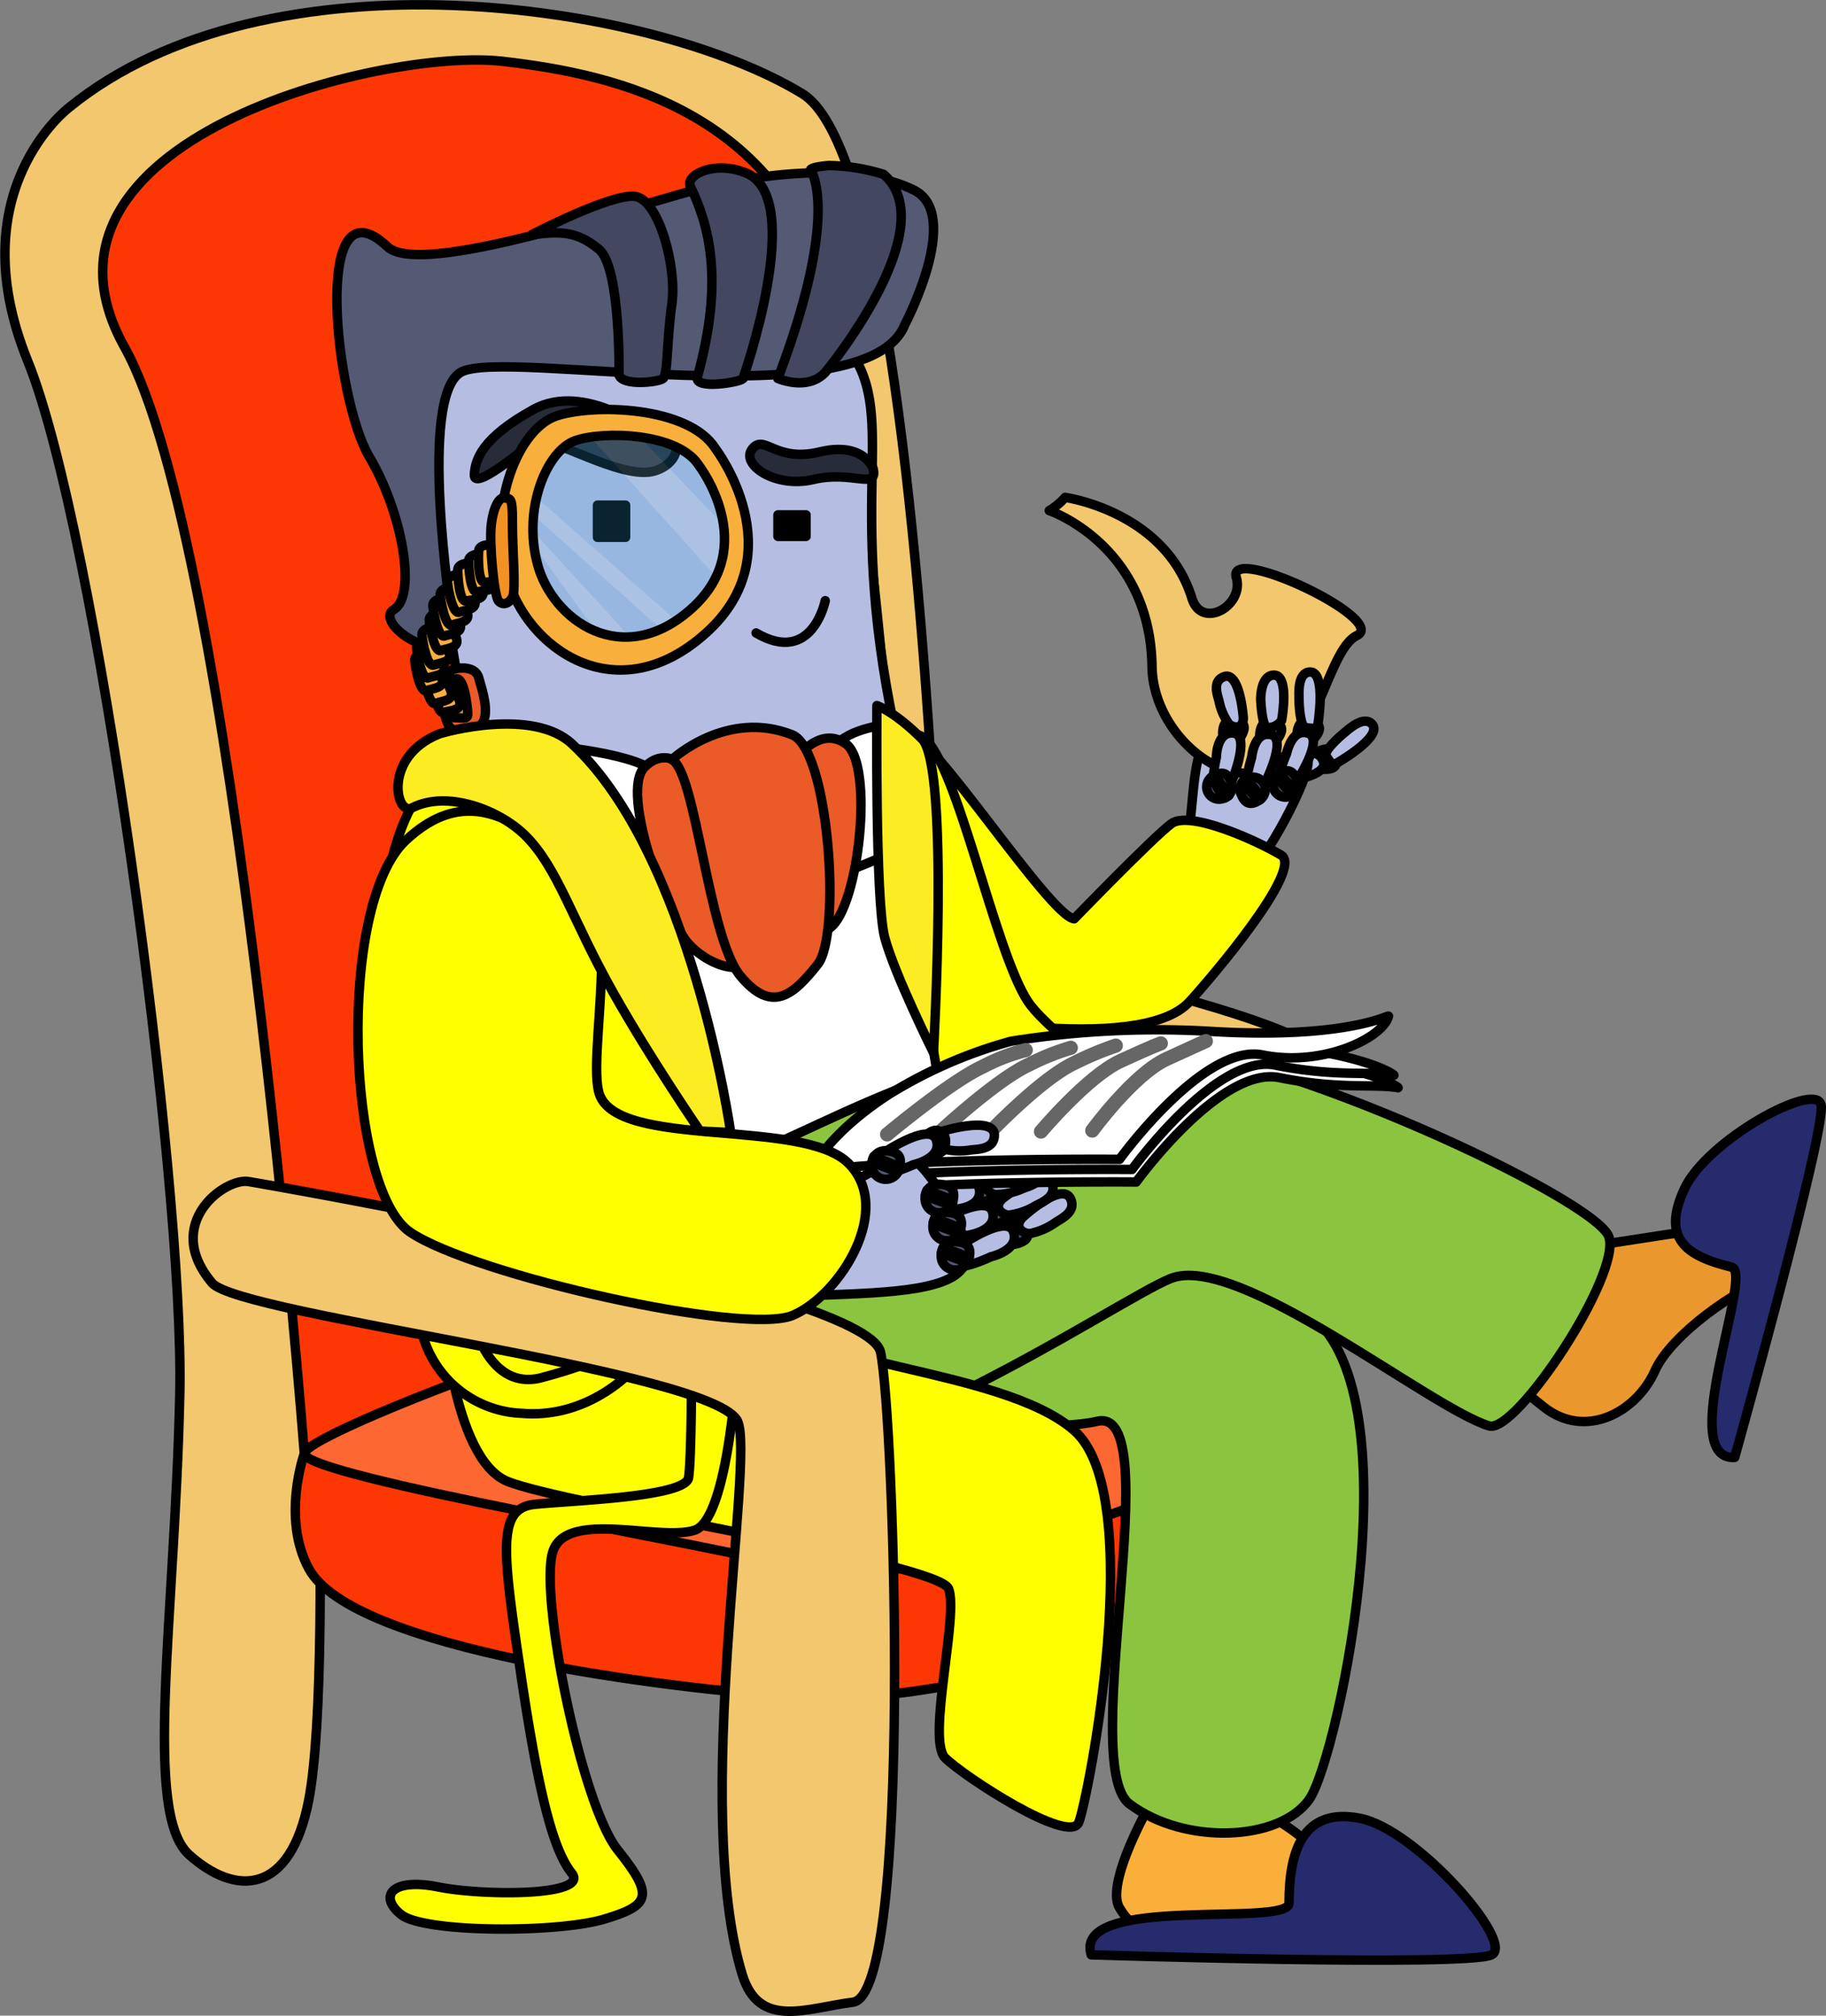 <svg xmlns="http://www.w3.org/2000/svg" xmlns:xlink="http://www.w3.org/1999/xlink" width="193.499" height="213.587" viewBox="0 0 193.499 213.587">
  <rect x="0" y="0" width="193.499" height="213.587" fill="#808080" stroke="none"/>
  <defs>
    <clipPath id="clip-path">
      <ellipse id="Ellipse_220" data-name="Ellipse 220" cx="11.864" cy="11.412" rx="11.864" ry="11.412" transform="matrix(0.637, -0.771, 0.771, 0.637, 934.223, 2721.057)" fill="none"/>
    </clipPath>
  </defs>
  <g id="Group_2013" data-name="Group 2013" transform="translate(-884.843 -2662.493)">
    <g id="Group_1983" data-name="Group 1983">
      <rect id="Rectangle_269" data-name="Rectangle 269" width="41.213" height="53.383" transform="translate(921.352 2709.214)" fill="none" stroke="#027cb2" stroke-linecap="round" stroke-linejoin="round" stroke-width="1"/>
      <line id="Line_66" data-name="Line 66" x2="29.091" transform="translate(927.413 2718.501)" fill="none" stroke="#027cb2" stroke-linecap="round" stroke-linejoin="round" stroke-width="1"/>
      <line id="Line_67" data-name="Line 67" x2="29.091" transform="translate(927.413 2726.304)" fill="none" stroke="#027cb2" stroke-linecap="round" stroke-linejoin="round" stroke-width="1"/>
      <line id="Line_68" data-name="Line 68" x2="29.091" transform="translate(927.413 2734.107)" fill="none" stroke="#027cb2" stroke-linecap="round" stroke-linejoin="round" stroke-width="1"/>
      <line id="Line_69" data-name="Line 69" x2="29.091" transform="translate(927.413 2741.91)" fill="none" stroke="#027cb2" stroke-linecap="round" stroke-linejoin="round" stroke-width="1"/>
    </g>
    <g id="Group_1985" data-name="Group 1985">
      <path id="Path_1996" data-name="Path 1996" d="M1024.163,2743.87s1.91.491,2.248-.341-.186-1.208-.618-1.558-1.724.237-1.662.575S1023.855,2743.717,1024.163,2743.87Z" fill="#535974" stroke="#000" stroke-linecap="round" stroke-linejoin="round" stroke-width="1"/>
      <path id="Path_1997" data-name="Path 1997" d="M1020.257,2745.412s5.449-.507,4.817-2.242-3.122-.432-3.122-.432-2.824.773-2.773,1.361A1.7,1.7,0,0,0,1020.257,2745.412Z" fill="#b5bee2" stroke="#000" stroke-linecap="round" stroke-linejoin="round" stroke-width="1"/>
      <path id="Path_1998" data-name="Path 1998" d="M1026.334,2743.454s5.152-2.886,3.9-4.235c-.9-.965-2.547.61-2.982.961s-2.183,1.9-1.876,2.4S1025.961,2743.574,1026.334,2743.454Z" fill="#b5bee2" stroke="#000" stroke-linecap="round" stroke-linejoin="round" stroke-width="1"/>
      <g id="Group_1984" data-name="Group 1984">
        <path id="Path_1999" data-name="Path 1999" d="M1020.565,2745.194c.272-.592.494-1.527-1.077-1.788a1.307,1.307,0,0,0-.616,2.528A1.231,1.231,0,0,0,1020.565,2745.194Z" fill="#535974" stroke="#000" stroke-linecap="round" stroke-linejoin="round" stroke-width="1"/>
        <path id="Path_2000" data-name="Path 2000" d="M1019.8,2743.513l-.295,2.565a2.728,2.728,0,0,1-.52-.092,19.627,19.627,0,0,1,.347-2.588S1019.706,2743.357,1019.8,2743.513Z" fill="#42475f" stroke="#000" stroke-linecap="round" stroke-linejoin="round" stroke-width="1"/>
      </g>
    </g>
    <path id="Path_2001" data-name="Path 2001" d="M1017.267,2754.61c1.375-.269,6.463-9.742,6.182-11.5-.156-.976-6.575-2.973-9.492-2.74s-2.4,6.044-3.329,11.719C1010.393,2753.523,1015.893,2754.879,1017.267,2754.61Z" fill="#b5bee2" stroke="#000" stroke-linecap="round" stroke-linejoin="round" stroke-width="1"/>
    <path id="Path_2002" data-name="Path 2002" d="M1006.467,2854.161s-4.492,7.986-2.995,10.482,2.995,2.995,8.486,2.995,20.465,5.491,17.969-1-9.484-12.479-14.475-12.978A29.093,29.093,0,0,0,1006.467,2854.161Z" fill="#faaf3b" stroke="#000" stroke-linecap="round" stroke-linejoin="round" stroke-width="1"/>
    <path id="Path_2003" data-name="Path 2003" d="M1044.591,2796s23.449-3.908,26.38-3.908,4.885,4.885,1.465,5.862-10.529,5.982-12.212,9.77c-1.954,4.4-7.328,7.328-11.725,3.908s-10.747-9.77-10.747-9.77Z" fill="#ea982d" stroke="#000" stroke-linecap="round" stroke-linejoin="round" stroke-width="1"/>
    <path id="Path_2004" data-name="Path 2004" d="M892.176,2673.874s-11.724,8.794-4.4,26.868,16.609,86.955,16.121,109.427c-.523,24.055-3.908,44.454.977,48.85s10.747,4.4,12.7-5.862c2.847-14.945.068-75.688-2.409-89.87s-18.29-72.372-16.734-77.473,68.92-6.331,70.655,9.917.758,140.817.758,140.817,14.656,0,15.633-5.862.488-148.507-15.633-158.277S913.182,2656.777,892.176,2673.874Z" fill="#f2c76d" stroke="#000" stroke-linecap="round" stroke-linejoin="round" stroke-width="1"/>
    <path id="Path_2005" data-name="Path 2005" d="M917.09,2816.519s-7.327-96.236-19.051-117.242c-12.217-21.888,27.356-31.753,40.057-30.288,12.142,1.4,30.288,5.374,35.173,26.868,4.657,20.489,11.236,93.306,3.908,97.7S923.441,2823.847,917.09,2816.519Z" fill="#fd3704" stroke="#000" stroke-linecap="round" stroke-linejoin="round" stroke-width="1"/>
    <path id="Path_2006" data-name="Path 2006" d="M977.222,2760.809s47.173,8.847,48.317,14.187-.391,59.5-5.373,60.087c-12.967,1.525-2.49-49.541-4.4-53.737s-42.742-12.909-43.505-16.341S975.315,2760.428,977.222,2760.809Z" fill="#f2c76d" stroke="#000" stroke-linecap="round" stroke-linejoin="round" stroke-width="1"/>
    <path id="Path_2007" data-name="Path 2007" d="M982.062,2769.622s23.449,4.885,28.822-.977c2.334-2.546,12.159-14.075,9.717-15.54s-9.688-4.792-11.642-3.326-10.288,10.073-10.288,10.073c-2.62-.265-15.632-20.517-17.586-19.54S980.108,2768.645,982.062,2769.622Z" fill="#ff0" stroke="#000" stroke-linecap="round" stroke-linejoin="round" stroke-width="1"/>
    <path id="Path_2008" data-name="Path 2008" d="M977.666,2756.921s-1.151,32.158,3.821,31.467c2.83-.393,30.723-1.4,31.84-2.645.845-.942-16.61-12.7-19.541-17.1-3.533-5.3-7.464-25.185-11.06-27.98S977.666,2756.921,977.666,2756.921Z" fill="#ff0" stroke="#000" stroke-linecap="round" stroke-linejoin="round" stroke-width="1"/>
    <path id="Path_2009" data-name="Path 2009" d="M917.09,2816.519s-2.442,6.839.489,12.213c4.643,8.513,37.615,12.7,52.759,13.678,16.205,1.046,60.575-11.724,55.69-18.563s-25.989-20.042-38.1-22.472S917.7,2814.81,917.09,2816.519Z" fill="#fd3704" stroke="#000" stroke-linecap="round" stroke-linejoin="round" stroke-width="1"/>
    <path id="Path_2010" data-name="Path 2010" d="M917.09,2816.519c0,2.443,43.325,9.673,52.759,12.213,12.7,3.419,58.525-12.971,53.736-19.54s-29.8-12.213-43.965-12.7S917.09,2814.077,917.09,2816.519Z" fill="#fc6732" stroke="#000" stroke-linecap="round" stroke-linejoin="round" stroke-width="1"/>
    <path id="Path_2011" data-name="Path 2011" d="M931.285,2750.891s-9.31,56.835,15.116,64.163,42.744-9.526,38.836-32.486-5.617-35.417-8.708-35.4C949.521,2747.361,931.285,2750.891,931.285,2750.891Z" fill="#fff" stroke="#000" stroke-linecap="round" stroke-linejoin="round" stroke-width="1"/>
    <g id="Group_1992" data-name="Group 1992">
      <path id="Path_2012" data-name="Path 2012" d="M974.386,2698.958c6,7.3-.092,15.485,5.26,40.787,1.5,7.091-45.619,9.524-45.429,2.279.194-7.339-8.479-37.5-.532-42.366S971.644,2695.622,974.386,2698.958Z" fill="#b5bee2" stroke="#000" stroke-linecap="round" stroke-linejoin="round" stroke-width="1"/>
      <path id="Path_2013" data-name="Path 2013" d="M972.292,2726.145s-1.363,6.912-7.328,3.42" fill="none" stroke="#000" stroke-linecap="round" stroke-linejoin="round" stroke-width="1"/>
      <path id="Path_2014" data-name="Path 2014" d="M977.373,2712.165s-.974-2.919-5.677-1.784-5.839-1.946-7.136-.324,2.432,4.217,6.487,3.244S977.859,2714.436,977.373,2712.165Z" fill="#282b38" stroke="#000" stroke-linecap="round" stroke-linejoin="round" stroke-width="1"/>
      <path id="Path_2015" data-name="Path 2015" d="M953.848,2708.411s-7.008-5.533-12.456-2.541-6.226,5.322-6.282,6.957,4.826-2.384,6.212-3.492,9.365,4.217,12.969,3.04S956.787,2706.971,953.848,2708.411Z" fill="#282b38" stroke="#000" stroke-linecap="round" stroke-linejoin="round" stroke-width="1"/>
      <path id="Path_2016" data-name="Path 2016" d="M980.72,2696.908s6.163-11.678.973-14.273-14.759-2.433-24.977.487-27.694,8.449-30.816,5.514c-8.11-7.623-5.515,16.219-1.947,22.22s5.067,14.759,2.634,16.219,6.279,7.224,6.085,1.044c-.025-.826-3.529-23.588,1.013-26.183S976.7,2707.069,980.72,2696.908Z" fill="#545974" stroke="#000" stroke-linecap="round" stroke-linejoin="round" stroke-width="1"/>
      <rect id="Rectangle_270" data-name="Rectangle 270" width="2.977" height="3.406" transform="translate(951.135 2719.429) rotate(180)" stroke="#000" stroke-linecap="round" stroke-linejoin="round" stroke-width="1"/>
      <g id="Group_1989" data-name="Group 1989" opacity="0.22">
        <ellipse id="Ellipse_219" data-name="Ellipse 219" cx="11.864" cy="11.412" rx="11.864" ry="11.412" transform="matrix(0.637, -0.771, 0.771, 0.637, 934.223, 2721.057)" fill="#2ea0da" stroke="#000" stroke-linecap="round" stroke-linejoin="round" stroke-width="1"/>
        <g id="Group_1988" data-name="Group 1988">
          <g id="Group_1987" data-name="Group 1987" clip-path="url(#clip-path)">
            <g id="Group_1986" data-name="Group 1986">
              <path id="Path_2017" data-name="Path 2017" d="M950.772,2706.889l11.42,11.959-1.284,4.968-14.051-15.641Z" fill="#8fd2eb"/>
              <path id="Path_2018" data-name="Path 2018" d="M940.192,2713.9l17.058,15.02-1.463,1.021-16.21-14.45Z" fill="#8fd2eb"/>
              <path id="Path_2019" data-name="Path 2019" d="M939.536,2716.829l13.438,14.682-3.313.142-9.867-13.556Z" fill="#8fd2eb"/>
            </g>
          </g>
        </g>
      </g>
      <path id="Path_2020" data-name="Path 2020" d="M954.283,2749.45s2.316-3.444-.066-5.23c-3.908-2.931-19.463-3.174-20.193-3.741s-7.145,12.939-7.145,12.939,27.833,7.956,28.968,7.145S954.932,2750.909,954.283,2749.45Z" fill="#fff" stroke="#000" stroke-linecap="round" stroke-linejoin="round" stroke-width="1"/>
      <path id="Path_2021" data-name="Path 2021" d="M979.585,2739.17s4.179,9.791,2.719,11.737-11.394,5.214-11.394,5.214.92-13.086,2.7-14.87S979.585,2739.17,979.585,2739.17Z" fill="#fff" stroke="#000" stroke-linecap="round" stroke-linejoin="round" stroke-width="1"/>
      <path id="Path_2022" data-name="Path 2022" d="M968.191,2744.107c.518-.661,3.277-4.953,6.291-2.793s1.382,17.326-1.7,19.515-8.37,9.017-8.365.682S968.191,2744.107,968.191,2744.107Z" fill="#ea5b27" stroke="#000" stroke-linecap="round" stroke-linejoin="round" stroke-width="1"/>
      <path id="Path_2023" data-name="Path 2023" d="M958.533,2744.849s-2.652-3.784-5.372-1.091,2.541,16.215,4.476,18.537c2.442,2.931,7.871,4.434,7.327-.489S958.533,2744.849,958.533,2744.849Z" fill="#ea5b27" stroke="#000" stroke-linecap="round" stroke-linejoin="round" stroke-width="1"/>
      <path id="Path_2024" data-name="Path 2024" d="M956.04,2742.989s5.794-5.407,12.756-2.629c3.9,1.557,5.221,21.148,2.7,24.317s-4.793,5.328-8.2,1.23S958.572,2744.181,956.04,2742.989Z" fill="#ea5b27" stroke="#000" stroke-linecap="round" stroke-linejoin="round" stroke-width="1"/>
      <rect id="Rectangle_271" data-name="Rectangle 271" width="2.977" height="2.276" transform="translate(970.259 2719.329) rotate(180)" stroke="#000" stroke-linecap="round" stroke-linejoin="round" stroke-width="1"/>
      <path id="Path_2025" data-name="Path 2025" d="M943.71,2706.608c3.869-1.36,14.115-1.1,16.94,3.41,0,0,8.485,11.035-.993,19.554s-19.068,1.6-21.115-6.061S939.84,2707.968,943.71,2706.608Zm-1.913,15.665c1.584,5.935,9.011,11.289,16.349,4.693s.769-15.141.769-15.141c-2.187-3.489-10.121-3.693-13.117-2.64S940.212,2716.339,941.8,2722.273Z" fill="#f8af3c" stroke="#000" stroke-linecap="round" stroke-linejoin="round" stroke-width="1"/>
      <path id="Path_2026" data-name="Path 2026" d="M972.294,2701.951s12.714-15.353,6.18-20.985a20.619,20.619,0,0,0-5.826-.934c-2.124.193-1.9.483-1.9.483s3.251,4.345-3.476,22.08C967.273,2702.595,970.4,2703.979,972.294,2701.951Z" fill="#43475f" stroke="#000" stroke-linecap="round" stroke-linejoin="round" stroke-width="1"/>
      <path id="Path_2027" data-name="Path 2027" d="M963.572,2702.627s6.759-19.119.354-21.79c-3.373-1.407-6.5.215-5.923,1.416,1.9,3.959,3.637,9.753.741,20.181C958.361,2703.811,963.185,2703.014,963.572,2702.627Z" fill="#43475f" stroke="#000" stroke-linecap="round" stroke-linejoin="round" stroke-width="1"/>
      <path id="Path_2028" data-name="Path 2028" d="M954.688,2702.82" fill="#43475f" stroke="#000" stroke-linecap="round" stroke-linejoin="round" stroke-width="1"/>
      <path id="Path_2029" data-name="Path 2029" d="M950.44,2702.241s.193-11.394-2.125-13.325-4.055-1.931-7.145-1.545c0,0,8.5-4.442,11.008-4.056s4.412,7.547,3.862,11.394c-.579,4.056-.386,7.532-.966,7.918S950.826,2703.4,950.44,2702.241Z" fill="#43475f" stroke="#000" stroke-linecap="round" stroke-linejoin="round" stroke-width="1"/>
      <path id="Path_2030" data-name="Path 2030" d="M933.252,2733.333s1.931-.386,2.317.966,1.159,3.669.387,4.828-2.9,1.159-3.477.386-1.351-4.442-.772-5.407C932.021,2733.582,933.252,2733.333,933.252,2733.333Z" fill="#ea5b27" stroke="#000" stroke-linecap="round" stroke-linejoin="round" stroke-width="1"/>
      <path id="Path_2031" data-name="Path 2031" d="M933.059,2734.492a.845.845,0,0,0-.773.579c-.193.58,0,3.477.773,3.477s1.352.193,1.352-.387S934.024,2733.913,933.059,2734.492Z" fill="#f29222" stroke="#000" stroke-linecap="round" stroke-linejoin="round" stroke-width="1"/>
      <path id="Path_2032" data-name="Path 2032" d="M932.185,2733.921s-1.424.026-1.4.8.347,3.467,1.058,3.252,2.019-.141,1.685-1.241S932.412,2733.528,932.185,2733.921Z" fill="#f8af3c" stroke="#000" stroke-linecap="round" stroke-linejoin="round" stroke-width="1"/>
      <path id="Path_2033" data-name="Path 2033" d="M931.1,2732.959s-1.419.11-1.349.879.551,3.441,1.249,3.184,2.006-.26,1.608-1.339S931.3,2732.553,931.1,2732.959Z" fill="#f8af3c" stroke="#000" stroke-linecap="round" stroke-linejoin="round" stroke-width="1"/>
      <path id="Path_2034" data-name="Path 2034" d="M930.14,2731.608s-1.42.109-1.35.878.552,3.441,1.249,3.184,2.007-.26,1.609-1.339S930.343,2731.2,930.14,2731.608Z" fill="#f8af3c" stroke="#000" stroke-linecap="round" stroke-linejoin="round" stroke-width="1"/>
      <path id="Path_2035" data-name="Path 2035" d="M930.333,2730.256s-1.42.109-1.35.879.552,3.44,1.249,3.183,2.007-.26,1.609-1.339S930.536,2729.85,930.333,2730.256Z" fill="#f8af3c" stroke="#000" stroke-linecap="round" stroke-linejoin="round" stroke-width="1"/>
      <path id="Path_2036" data-name="Path 2036" d="M930.907,2728.9s-1.419.109-1.349.879.551,3.44,1.249,3.183,2.006-.26,1.608-1.338S931.111,2728.5,930.907,2728.9Z" fill="#f8af3c" stroke="#000" stroke-linecap="round" stroke-linejoin="round" stroke-width="1"/>
      <path id="Path_2037" data-name="Path 2037" d="M931.68,2727.359s-1.42.109-1.35.879.552,3.44,1.249,3.183,2.007-.259,1.609-1.338S931.883,2726.953,931.68,2727.359Z" fill="#f8af3c" stroke="#000" stroke-linecap="round" stroke-linejoin="round" stroke-width="1"/>
      <path id="Path_2038" data-name="Path 2038" d="M932.066,2725.814s-1.419.109-1.35.879.552,3.44,1.249,3.183,2.007-.259,1.609-1.338S932.269,2725.408,932.066,2725.814Z" fill="#f8af3c" stroke="#000" stroke-linecap="round" stroke-linejoin="round" stroke-width="1"/>
      <path id="Path_2039" data-name="Path 2039" d="M932.838,2724.655s-1.419.11-1.349.879.552,3.44,1.249,3.183,2.006-.259,1.608-1.338S933.042,2724.249,932.838,2724.655Z" fill="#f8af3c" stroke="#000" stroke-linecap="round" stroke-linejoin="round" stroke-width="1"/>
      <path id="Path_2040" data-name="Path 2040" d="M933.611,2723.3s-1.419.11-1.35.879.552,3.441,1.249,3.184,2.007-.26,1.609-1.339S933.814,2722.9,933.611,2723.3Z" fill="#f8af3c" stroke="#000" stroke-linecap="round" stroke-linejoin="round" stroke-width="1"/>
      <path id="Path_2041" data-name="Path 2041" d="M934.786,2722.143s-1.423-.039-1.434.733.189,3.48.91,3.3,2.022-.049,1.739-1.164S935.03,2721.76,934.786,2722.143Z" fill="#f8af3c" stroke="#000" stroke-linecap="round" stroke-linejoin="round" stroke-width="1"/>
      <path id="Path_2042" data-name="Path 2042" d="M935.944,2721.178s-1.423-.039-1.434.733.191,3.479.911,3.3,2.023-.049,1.739-1.164S936.188,2720.795,935.944,2721.178Z" fill="#f8af3c" stroke="#000" stroke-linecap="round" stroke-linejoin="round" stroke-width="1"/>
      <path id="Path_2043" data-name="Path 2043" d="M937.053,2720.224s-1.416-.142-1.483.628-.06,3.484.671,3.353,2.021.1,1.819-1.035S937.325,2719.859,937.053,2720.224Z" fill="#f8af3c" stroke="#000" stroke-linecap="round" stroke-linejoin="round" stroke-width="1"/>
      <path id="Path_2044" data-name="Path 2044" d="M938.325,2715.256c.565.125.837-.211.819,2.554s.382,7.206.026,7.918-1,.965-1.487.462-1.01-6.157-.781-8.085S937.759,2715.13,938.325,2715.256Z" fill="#f29222" stroke="#000" stroke-linecap="round" stroke-linejoin="round" stroke-width="1"/>
      <g id="Group_1991" data-name="Group 1991">
        <path id="Path_2045" data-name="Path 2045" d="M947.987,2751.594l1.685,5.092-5.279-1.11Z" fill="none" stroke="#000" stroke-linecap="round" stroke-linejoin="round" stroke-width="1"/>
        <path id="Path_2046" data-name="Path 2046" d="M947.658,2753.155l.816,2.464-2.554-.537Z" fill="none" stroke="#000" stroke-linecap="round" stroke-linejoin="round" stroke-width="1"/>
        <path id="Path_2047" data-name="Path 2047" d="M947.338,2754.679l1.136.939-2.554-.537Z" fill="none" stroke="#000" stroke-linecap="round" stroke-linejoin="round" stroke-width="1"/>
        <g id="Group_1990" data-name="Group 1990">
          <circle id="Ellipse_221" data-name="Ellipse 221" cx="0.193" cy="0.193" r="0.193" transform="translate(949.473 2756.491)"/>
          <circle id="Ellipse_222" data-name="Ellipse 222" cx="0.193" cy="0.193" r="0.193" transform="translate(944.207 2755.385)"/>
          <circle id="Ellipse_223" data-name="Ellipse 223" cx="0.193" cy="0.193" r="0.193" transform="translate(947.8 2751.402)"/>
        </g>
        <line id="Line_70" data-name="Line 70" x1="0.321" y2="1.527" transform="translate(947.335 2753.166)" fill="none" stroke="#000" stroke-linecap="round" stroke-linejoin="round" stroke-width="1"/>
      </g>
    </g>
    <path id="Path_2048" data-name="Path 2048" d="M960.854,2811.615s32.7,3.264,40.26,1.485-2.1,36.4,3.42,40.546c5.862,4.4,15.938,3.959,19.051-.489s11.825-45.38-1.073-52.051-50.7-10.675-54.706-7.117S956.57,2805.224,960.854,2811.615Z" fill="#8bc53f" stroke="#000" stroke-linecap="round" stroke-linejoin="round" stroke-width="1"/>
    <path id="Path_2049" data-name="Path 2049" d="M953.129,2819.341c19.651,2.063,50.06-19.143,55.8-21.385,7.111-2.778,27.357,13.678,33.707,15.632,2.852.878,14.036-16.026,12.7-20.029s-35.158-19.784-49.827-20.517c-19.541-.977-34.714,10.076-44.943,13.19s-25.935,7.225-26.38,16.12S933.477,2817.278,953.129,2819.341Z" fill="#8bc53f" stroke="#000" stroke-linecap="round" stroke-linejoin="round" stroke-width="1"/>
    <path id="Path_2050" data-name="Path 2050" d="M931.746,2800.887s.977,16.121,6.839,18.563,45.677,8.619,46.776,11.393-2.322,15.964-.368,17.918,13.19,9.281,14.167,6.839,7.328-34.684-.489-41.523-30.776-6.84-33.218-13.19-9.235-39.343-15.144-46.409-16.349-13.63-20.029-9.281C919.533,2757.9,928.326,2795.513,931.746,2800.887Z" fill="#ff0" stroke="#000" stroke-linecap="round" stroke-linejoin="round" stroke-width="1"/>
    <path id="Path_2051" data-name="Path 2051" d="M1000.477,2869.635s39.889,1.26,42.428,0-7.946-13.322-13.976-14.476-7.487,3.494-7.487,8.985C1021.442,2866.776,998.481,2863.146,1000.477,2869.635Z" fill="#252b6d" stroke="#000" stroke-linecap="round" stroke-linejoin="round" stroke-width="1"/>
    <path id="Path_2052" data-name="Path 2052" d="M1068.666,2816.926s9.729-34.784,9.153-37.357-12.122,3.737-14.5,8.93.068,7.054,5.029,8.27C1070.726,2797.352,1062.361,2817.293,1068.666,2816.926Z" fill="#252b6d" stroke="#000" stroke-linecap="round" stroke-linejoin="round" stroke-width="1"/>
    <path id="Path_2053" data-name="Path 2053" d="M983.759,2774.03s1.723-30.3-1.208-33.23-4.783-3.544-4.783-3.544-.2,20.711.827,24.585S983.759,2774.03,983.759,2774.03Z" fill="#fbed21" stroke="#000" stroke-linecap="round" stroke-linejoin="round" stroke-width="1"/>
    <path id="Path_2054" data-name="Path 2054" d="M997.712,2715.2s10.572,1.439,13.442,10.7c1.043,3.365,5.56.764,4.7-2.205-1.058-3.665,16.191,4.439,12.776,6.141-3.182,1.587-4.086,11.975-10,14.282-4.506,1.757-11.6-4.013-11.708-11.006-.208-12.9-10.89-16.517-10.89-16.517A6.953,6.953,0,0,0,997.712,2715.2Z" fill="#f2c76d" stroke="#000" stroke-linecap="round" stroke-linejoin="round" stroke-width="1"/>
    <path id="Path_2055" data-name="Path 2055" d="M934.677,2801.375s1.468,8.449,7.329,7.156a56.155,56.155,0,0,0,12.211-4.713l8.793,2.442s-.855,17.229-4.58,18.385-13.383-2.133-14.96,2.133,2.931,26.868,6.839,31.753,3.42,5.862-1.466,7.328-19.051,1.465-21.494-.489-.977-3.908,3.908-2.931,16.121.977,14.167-1.466-3.5-8.358-5.374-21c-1.954-13.19-2.594-17.66,1.466-18.075s15.979-.766,16.294-2.826.315-11.341.315-11.341l-5.893-.435s-4.662,5.574-12.086,4.959a11.381,11.381,0,0,1-10.843-9.9C928.712,2798.464,934.677,2801.375,934.677,2801.375Z" fill="#ff0" stroke="#000" stroke-linecap="round" stroke-linejoin="round" stroke-width="1"/>
    <g id="Group_1993" data-name="Group 1993">
      <path id="Path_2056" data-name="Path 2056" d="M990.93,2793.065s1.285-1.823,2.186-1.354.726,1.177.611,1.794-1.658,1.061-1.853.724S990.778,2793.423,990.93,2793.065Z" fill="#535974" stroke="#000" stroke-linecap="round" stroke-linejoin="round" stroke-width="1"/>
      <path id="Path_2057" data-name="Path 2057" d="M986.436,2794.6s5.064-3.561,5.792-1.6-2.371,2.661-2.371,2.661-3,1.406-3.387.862A1.922,1.922,0,0,1,986.436,2794.6Z" fill="#b5bee2" stroke="#000" stroke-linecap="round" stroke-linejoin="round" stroke-width="1"/>
      <path id="Path_2058" data-name="Path 2058" d="M993.2,2791.5s4.166-3.868,5.079-1.994c.672,1.381-1,2.136-1.558,2.506a7.175,7.175,0,0,1-2.756,1.2C993.3,2793.218,992.212,2792.562,993.2,2791.5Z" fill="#b5bee2" stroke="#000" stroke-linecap="round" stroke-linejoin="round" stroke-width="1"/>
    </g>
    <g id="Group_1995" data-name="Group 1995">
      <path id="Path_2059" data-name="Path 2059" d="M988.714,2790.874s1.422-1.718,2.284-1.181.633,1.229.471,1.836-1.736.93-1.9.579S988.534,2791.22,988.714,2790.874Z" fill="#535974" stroke="#000" stroke-linecap="round" stroke-linejoin="round" stroke-width="1"/>
      <path id="Path_2060" data-name="Path 2060" d="M984.114,2792.061s5.325-3.16,5.9-1.151-2.57,2.471-2.57,2.471-3.1,1.17-3.443.6A1.925,1.925,0,0,1,984.114,2792.061Z" fill="#b5bee2" stroke="#000" stroke-linecap="round" stroke-linejoin="round" stroke-width="1"/>
      <path id="Path_2061" data-name="Path 2061" d="M991.1,2789.49s4.452-3.535,5.217-1.6c.564,1.429-1.158,2.053-1.747,2.379a7.187,7.187,0,0,1-2.839.983C991.065,2791.209,990.031,2790.472,991.1,2789.49Z" fill="#b5bee2" stroke="#000" stroke-linecap="round" stroke-linejoin="round" stroke-width="1"/>
      <g id="Group_1994" data-name="Group 1994">
        <path id="Path_2062" data-name="Path 2062" d="M984.168,2792.06c.732.1,1.759.452,1.058,2.111a1.479,1.479,0,0,1-2.789-.942A1.391,1.391,0,0,1,984.168,2792.06Z" fill="#535974" stroke="#000" stroke-linecap="round" stroke-linejoin="round" stroke-width="1"/>
        <path id="Path_2063" data-name="Path 2063" d="M985.311,2793.811l-2.63-1.271a3.138,3.138,0,0,0-.228.553,22.357,22.357,0,0,0,2.684,1.234S985.405,2793.992,985.311,2793.811Z" fill="#42475f" stroke="#000" stroke-linecap="round" stroke-linejoin="round" stroke-width="1"/>
      </g>
    </g>
    <g id="Group_1997" data-name="Group 1997">
      <path id="Path_2064" data-name="Path 2064" d="M987.344,2788.323s1.62-1.533,2.41-.9.48,1.3.245,1.88-1.835.712-1.96.343S987.124,2788.644,987.344,2788.323Z" fill="#535974" stroke="#000" stroke-linecap="round" stroke-linejoin="round" stroke-width="1"/>
      <path id="Path_2065" data-name="Path 2065" d="M982.635,2788.944s5.667-2.491,5.994-.428-2.85,2.141-2.85,2.141-3.217.787-3.49.176A1.922,1.922,0,0,1,982.635,2788.944Z" fill="#b5bee2" stroke="#000" stroke-linecap="round" stroke-linejoin="round" stroke-width="1"/>
      <path id="Path_2066" data-name="Path 2066" d="M989.877,2787.237s4.848-2.969,5.372-.952c.387,1.487-1.4,1.9-2.022,2.15a7.177,7.177,0,0,1-2.938.632C989.637,2788.94,988.7,2788.083,989.877,2787.237Z" fill="#b5bee2" stroke="#000" stroke-linecap="round" stroke-linejoin="round" stroke-width="1"/>
      <g id="Group_1996" data-name="Group 1996">
        <path id="Path_2067" data-name="Path 2067" d="M982.689,2788.949c.713.186,1.69.662.793,2.224a1.478,1.478,0,0,1-2.653-1.273A1.391,1.391,0,0,1,982.689,2788.949Z" fill="#535974" stroke="#000" stroke-linecap="round" stroke-linejoin="round" stroke-width="1"/>
        <path id="Path_2068" data-name="Path 2068" d="M983.61,2790.826l-2.456-1.58a3.11,3.11,0,0,0-.293.521,22.408,22.408,0,0,0,2.514,1.55S983.682,2791.017,983.61,2790.826Z" fill="#42475f" stroke="#000" stroke-linecap="round" stroke-linejoin="round" stroke-width="1"/>
      </g>
    </g>
    <path id="Path_2069" data-name="Path 2069" d="M911.228,2787.7s65.46,11.236,66.926,18.075,3.445,68.083-2.931,68.88c-4.868.608-9.943,2.909-11.724-2.931-5.368-17.6,1.345-54.586-.489-58.621-2.442-5.374-52.781-11.218-55.69-14.656C901.947,2792.094,908.786,2787.209,911.228,2787.7Z" fill="#f2c76d" stroke="#000" stroke-linecap="round" stroke-linejoin="round" stroke-width="1"/>
    <path id="Path_2070" data-name="Path 2070" d="M980.726,2780.916c-6.539,4.267-8.279,8.152-8.279,8.152,9.479-1.517,32.8-1.327,32.8-1.327s8.911-12.323,15.167-11.059c6.39,1.291,10.174.632,12.576,1.074.2.036-3.5-2.784-17.505-3.539a98.509,98.509,0,0,0-21.739,1.011A49.086,49.086,0,0,0,980.726,2780.916Z" fill="#fff" stroke="#000" stroke-linecap="round" stroke-linejoin="round" stroke-width="1"/>
    <path id="Path_2071" data-name="Path 2071" d="M980.283,2779.589c-6.538,4.267-8.278,8.152-8.278,8.152,9.479-1.517,32.8-1.327,32.8-1.327s8.91-12.323,15.167-11.059c6.39,1.291,10.174.632,12.575,1.074.2.036-3.5-2.784-17.505-3.539A98.534,98.534,0,0,0,993.3,2773.9,49.1,49.1,0,0,0,980.283,2779.589Z" fill="#fff" stroke="#000" stroke-linecap="round" stroke-linejoin="round" stroke-width="1"/>
    <path id="Path_2072" data-name="Path 2072" d="M978.956,2778.515c-6.538,4.267-8.278,8.152-8.278,8.152,9.479-1.517,32.8-1.327,32.8-1.327s8.91-12.323,15.166-11.06c6.391,1.291,12.766-1.832,13.335-4.107.048-.194-4.261,2.4-18.264,1.643a98.535,98.535,0,0,0-21.739,1.011A49.064,49.064,0,0,0,978.956,2778.515Z" fill="#fff" stroke="#000" stroke-linecap="round" stroke-linejoin="round" stroke-width="1"/>
    <g id="Group_1998" data-name="Group 1998">
      <path id="Path_2073" data-name="Path 2073" d="M1000.587,2782.293s4.361-5.972,7.868-7.583,4.171-1.9,4.171-1.9" fill="none" stroke="#666" stroke-linecap="round" stroke-linejoin="round" stroke-width="1.5"/>
      <path id="Path_2074" data-name="Path 2074" d="M995.152,2782.4s4.938-5.877,8.445-7.489,4.258-1.856,4.258-1.856" fill="none" stroke="#666" stroke-linecap="round" stroke-linejoin="round" stroke-width="1.5"/>
      <path id="Path_2075" data-name="Path 2075" d="M989.718,2782.5s5.513-5.782,9.021-7.393a34.385,34.385,0,0,1,4.344-1.817" fill="none" stroke="#666" stroke-linecap="round" stroke-linejoin="round" stroke-width="1.5"/>
      <path id="Path_2076" data-name="Path 2076" d="M984.283,2782.6s6.09-5.687,9.6-7.3a25.418,25.418,0,0,1,4.431-1.777" fill="none" stroke="#666" stroke-linecap="round" stroke-linejoin="round" stroke-width="1.5"/>
      <path id="Path_2077" data-name="Path 2077" d="M978.848,2782.7s6.667-5.593,10.175-7.2a20.589,20.589,0,0,1,4.518-1.738" fill="none" stroke="#666" stroke-linecap="round" stroke-linejoin="round" stroke-width="1.5"/>
    </g>
    <g id="Group_2001" data-name="Group 2001">
      <path id="Path_2078" data-name="Path 2078" d="M971.518,2790.82c.49-1.506,8.121-6.028,10.054-5.472,1.074.309,6.28,7.46,5.619,10.7s-8.364,3.406-14.865,3.673C970.688,2799.792,971.028,2792.327,971.518,2790.82Z" fill="#b5bee2" stroke="#000" stroke-linecap="round" stroke-linejoin="round" stroke-width="1"/>
      <g id="Group_2000" data-name="Group 2000">
        <path id="Path_2079" data-name="Path 2079" d="M984.774,2782.343s5.44-1.648,5.438.436c0,1.537-1.832,1.483-2.5,1.57a7.2,7.2,0,0,1-3-.131C984.111,2783.93,983.421,2782.864,984.774,2782.343Z" fill="#b5bee2" stroke="#000" stroke-linecap="round" stroke-linejoin="round" stroke-width="1"/>
        <path id="Path_2080" data-name="Path 2080" d="M982.156,2783.668s1.307-1.807,2.2-1.328.712,1.187.589,1.8-1.671,1.04-1.862.7S982,2784.024,982.156,2783.668Z" fill="#535974" stroke="#000" stroke-linecap="round" stroke-linejoin="round" stroke-width="1"/>
        <path id="Path_2081" data-name="Path 2081" d="M978.241,2784.8s5.109-3.5,5.812-1.531-2.4,2.632-2.4,2.632-3.016,1.369-3.4.82A1.925,1.925,0,0,1,978.241,2784.8Z" fill="#b5bee2" stroke="#000" stroke-linecap="round" stroke-linejoin="round" stroke-width="1"/>
        <g id="Group_1999" data-name="Group 1999">
          <path id="Path_2082" data-name="Path 2082" d="M978.894,2784.455c.736.051,1.784.338,1.191,2.038a1.478,1.478,0,0,1-2.843-.759A1.391,1.391,0,0,1,978.894,2784.455Z" fill="#535974" stroke="#000" stroke-linecap="round" stroke-linejoin="round" stroke-width="1"/>
          <path id="Path_2083" data-name="Path 2083" d="M980.147,2786.129l-2.706-1.1a3.1,3.1,0,0,0-.192.566,22.33,22.33,0,0,0,2.758,1.058S980.253,2786.3,980.147,2786.129Z" fill="#42475f" stroke="#000" stroke-linecap="round" stroke-linejoin="round" stroke-width="1"/>
        </g>
      </g>
    </g>
    <path id="Path_2084" data-name="Path 2084" d="M927.838,2751.547c-7.328,6.84-6.293,36.972.488,41.524s35.471,10.977,40.546,8.793,10.73-11.32,5.862-16.121-24.425-1.465-26.379-7.328c-1.329-3.986,2.664-20.22-2.443-23.937S935.165,2744.708,927.838,2751.547Z" fill="#ff0" stroke="#000" stroke-linecap="round" stroke-linejoin="round" stroke-width="1"/>
    <path id="Path_2085" data-name="Path 2085" d="M931.257,2740.312c.638-.266,10.021-2.85,14.167.977,12.7,11.724,16.85,41.211,16.85,41.211l-3.254-.155s-5.271-7.694-9.2-14.677c-4.4-7.816-5.862-13.19-9.281-16.609-2.732-2.732-8.3-4.885-12.043-2.957C926.791,2748.981,925.4,2742.754,931.257,2740.312Z" fill="#fbed21" stroke="#000" stroke-linecap="round" stroke-linejoin="round" stroke-width="1"/>
    <g id="Group_2003" data-name="Group 2003">
      <path id="Path_2086" data-name="Path 2086" d="M1015.783,2741.311s1.331-1.454.756-2.144-1.154-.4-1.666-.188-.6,1.633-.274,1.738S1015.5,2741.511,1015.783,2741.311Z" fill="#535974" stroke="#000" stroke-linecap="round" stroke-linejoin="round" stroke-width="1"/>
      <path id="Path_2087" data-name="Path 2087" d="M1015.3,2745.483s2.117-5.047.288-5.3-1.849,2.552-1.849,2.552-.647,2.855-.1,3.087A1.7,1.7,0,0,0,1015.3,2745.483Z" fill="#b5bee2" stroke="#000" stroke-linecap="round" stroke-linejoin="round" stroke-width="1"/>
      <path id="Path_2088" data-name="Path 2088" d="M1016.595,2738.565s-.339-5.014-2.062-4.36c-1.27.482-.652,1.979-.515,2.558a6.352,6.352,0,0,0,1.047,2.441C1015.49,2739.61,1016.588,2739.846,1016.595,2738.565Z" fill="#b5bee2" stroke="#000" stroke-linecap="round" stroke-linejoin="round" stroke-width="1"/>
      <g id="Group_2002" data-name="Group 2002">
        <path id="Path_2089" data-name="Path 2089" d="M1015.3,2745.436c-.176-.628-.611-1.485-1.977-.668a1.307,1.307,0,0,0,1.164,2.326A1.23,1.23,0,0,0,1015.3,2745.436Z" fill="#535974" stroke="#000" stroke-linecap="round" stroke-linejoin="round" stroke-width="1"/>
        <path id="Path_2090" data-name="Path 2090" d="M1013.627,2744.649l1.434,2.148a2.745,2.745,0,0,1-.456.266,19.608,19.608,0,0,1-1.409-2.2S1013.457,2744.589,1013.627,2744.649Z" fill="#42475f" stroke="#000" stroke-linecap="round" stroke-linejoin="round" stroke-width="1"/>
      </g>
    </g>
    <g id="Group_2005" data-name="Group 2005">
      <path id="Path_2091" data-name="Path 2091" d="M1023.447,2741.344s1.578-1.183,1.141-1.967-1.059-.611-1.6-.494-.894,1.493-.591,1.657S1023.135,2741.488,1023.447,2741.344Z" fill="#535974" stroke="#000" stroke-linecap="round" stroke-linejoin="round" stroke-width="1"/>
      <path id="Path_2092" data-name="Path 2092" d="M1022.2,2745.355s3.016-4.567,1.267-5.16-2.291,2.164-2.291,2.164-1.165,2.686-.674,3.015A1.7,1.7,0,0,0,1022.2,2745.355Z" fill="#b5bee2" stroke="#000" stroke-linecap="round" stroke-linejoin="round" stroke-width="1"/>
      <path id="Path_2093" data-name="Path 2093" d="M1024.482,2739.39s.974-5.824-.864-5.689c-1.316.1-1.12,2.368-1.118,2.927s.118,2.893.7,2.967S1024.342,2739.756,1024.482,2739.39Z" fill="#b5bee2" stroke="#000" stroke-linecap="round" stroke-linejoin="round" stroke-width="1"/>
      <g id="Group_2004" data-name="Group 2004">
        <path id="Path_2094" data-name="Path 2094" d="M1022.227,2744.979c-.291-.584-.882-1.341-2.068-.28a1.307,1.307,0,0,0,1.586,2.062A1.229,1.229,0,0,0,1022.227,2744.979Z" fill="#535974" stroke="#000" stroke-linecap="round" stroke-linejoin="round" stroke-width="1"/>
        <path id="Path_2095" data-name="Path 2095" d="M1020.435,2744.525l1.816,1.835a2.759,2.759,0,0,1-.4.349,19.819,19.819,0,0,1-1.8-1.891S1020.257,2744.5,1020.435,2744.525Z" fill="#42475f" stroke="#000" stroke-linecap="round" stroke-linejoin="round" stroke-width="1"/>
      </g>
    </g>
    <g id="Group_2008" data-name="Group 2008">
      <g id="Group_2006" data-name="Group 2006">
        <path id="Path_2096" data-name="Path 2096" d="M1019.624,2741.486s1.44-1.347.92-2.079-1.119-.492-1.646-.316-.727,1.581-.408,1.711S1019.329,2741.664,1019.624,2741.486Z" fill="#535974" stroke="#000" stroke-linecap="round" stroke-linejoin="round" stroke-width="1"/>
        <path id="Path_2097" data-name="Path 2097" d="M1018.825,2745.609s2.5-4.868.7-5.267-2.042,2.4-2.042,2.4-.866,2.8-.342,3.071A1.7,1.7,0,0,0,1018.825,2745.609Z" fill="#b5bee2" stroke="#000" stroke-linecap="round" stroke-linejoin="round" stroke-width="1"/>
        <path id="Path_2098" data-name="Path 2098" d="M1020.655,2738.822s.91-4.986-.921-4.785c-1.351.147-1.294,2.584-1.294,2.584s.117,2.893.7,2.967A1.722,1.722,0,0,0,1020.655,2738.822Z" fill="#b5bee2" stroke="#000" stroke-linecap="round" stroke-linejoin="round" stroke-width="1"/>
      </g>
      <g id="Group_2007" data-name="Group 2007">
        <path id="Path_2099" data-name="Path 2099" d="M1016.4,2746.734c.247.6.78,1.4,2.042.432a1.307,1.307,0,0,0-1.429-2.174A1.23,1.23,0,0,0,1016.4,2746.734Z" fill="#535974" stroke="#000" stroke-linecap="round" stroke-linejoin="round" stroke-width="1"/>
        <path id="Path_2100" data-name="Path 2100" d="M1018.15,2747.319l-1.675-1.965a2.773,2.773,0,0,1,.422-.318,19.738,19.738,0,0,1,1.656,2.019S1018.326,2747.359,1018.15,2747.319Z" fill="#42475f" stroke="#000" stroke-linecap="round" stroke-linejoin="round" stroke-width="1"/>
      </g>
    </g>
    <g id="Group_2009" data-name="Group 2009">
      <path id="Path_2101" data-name="Path 2101" d="M984.525,2788c.737.042,1.789.316,1.217,2.023a1.478,1.478,0,0,1-2.852-.723A1.392,1.392,0,0,1,984.525,2788Z" fill="#535974" stroke="#000" stroke-linecap="round" stroke-linejoin="round" stroke-width="1"/>
      <path id="Path_2102" data-name="Path 2102" d="M985.8,2789.663l-2.719-1.065a3.174,3.174,0,0,0-.185.569,22.355,22.355,0,0,0,2.771,1.023S985.907,2789.836,985.8,2789.663Z" fill="#42475f" stroke="#000" stroke-linecap="round" stroke-linejoin="round" stroke-width="1"/>
    </g>
    <g id="Group_2010" data-name="Group 2010">
      <path id="Path_2103" data-name="Path 2103" d="M985.347,2790.974c.736.042,1.788.316,1.217,2.024a1.479,1.479,0,0,1-2.853-.724A1.392,1.392,0,0,1,985.347,2790.974Z" fill="#535974" stroke="#000" stroke-linecap="round" stroke-linejoin="round" stroke-width="1"/>
      <path id="Path_2104" data-name="Path 2104" d="M986.621,2792.633l-2.72-1.064a3.091,3.091,0,0,0-.184.568,22.3,22.3,0,0,0,2.771,1.024S986.729,2792.806,986.621,2792.633Z" fill="#42475f" stroke="#000" stroke-linecap="round" stroke-linejoin="round" stroke-width="1"/>
    </g>
    <g id="Group_2011" data-name="Group 2011">
      <path id="Path_2105" data-name="Path 2105" d="M986.232,2794.071c.736.042,1.788.315,1.216,2.023a1.478,1.478,0,0,1-2.852-.724A1.391,1.391,0,0,1,986.232,2794.071Z" fill="#535974" stroke="#000" stroke-linecap="round" stroke-linejoin="round" stroke-width="1"/>
      <path id="Path_2106" data-name="Path 2106" d="M987.506,2795.729l-2.72-1.064a3.171,3.171,0,0,0-.185.569,22.476,22.476,0,0,0,2.771,1.023S987.614,2795.9,987.506,2795.729Z" fill="#42475f" stroke="#000" stroke-linecap="round" stroke-linejoin="round" stroke-width="1"/>
    </g>
    <g id="Group_2012" data-name="Group 2012">
      <path id="Path_2107" data-name="Path 2107" d="M993.454,2773.87" fill="none" stroke="#666" stroke-linecap="round" stroke-linejoin="round" stroke-width="1.5"/>
      <path id="Path_2108" data-name="Path 2108" d="M989.781,2776.1" fill="none" stroke="#666" stroke-linecap="round" stroke-linejoin="round" stroke-width="1.5"/>
      <path id="Path_2109" data-name="Path 2109" d="M986.108,2778.341" fill="none" stroke="#666" stroke-linecap="round" stroke-linejoin="round" stroke-width="1.5"/>
      <path id="Path_2110" data-name="Path 2110" d="M982.435,2780.576" fill="none" stroke="#666" stroke-linecap="round" stroke-linejoin="round" stroke-width="1.5"/>
      <path id="Path_2111" data-name="Path 2111" d="M978.761,2782.812" fill="none" stroke="#666" stroke-linecap="round" stroke-linejoin="round" stroke-width="1.5"/>
    </g>
  </g>
</svg>
